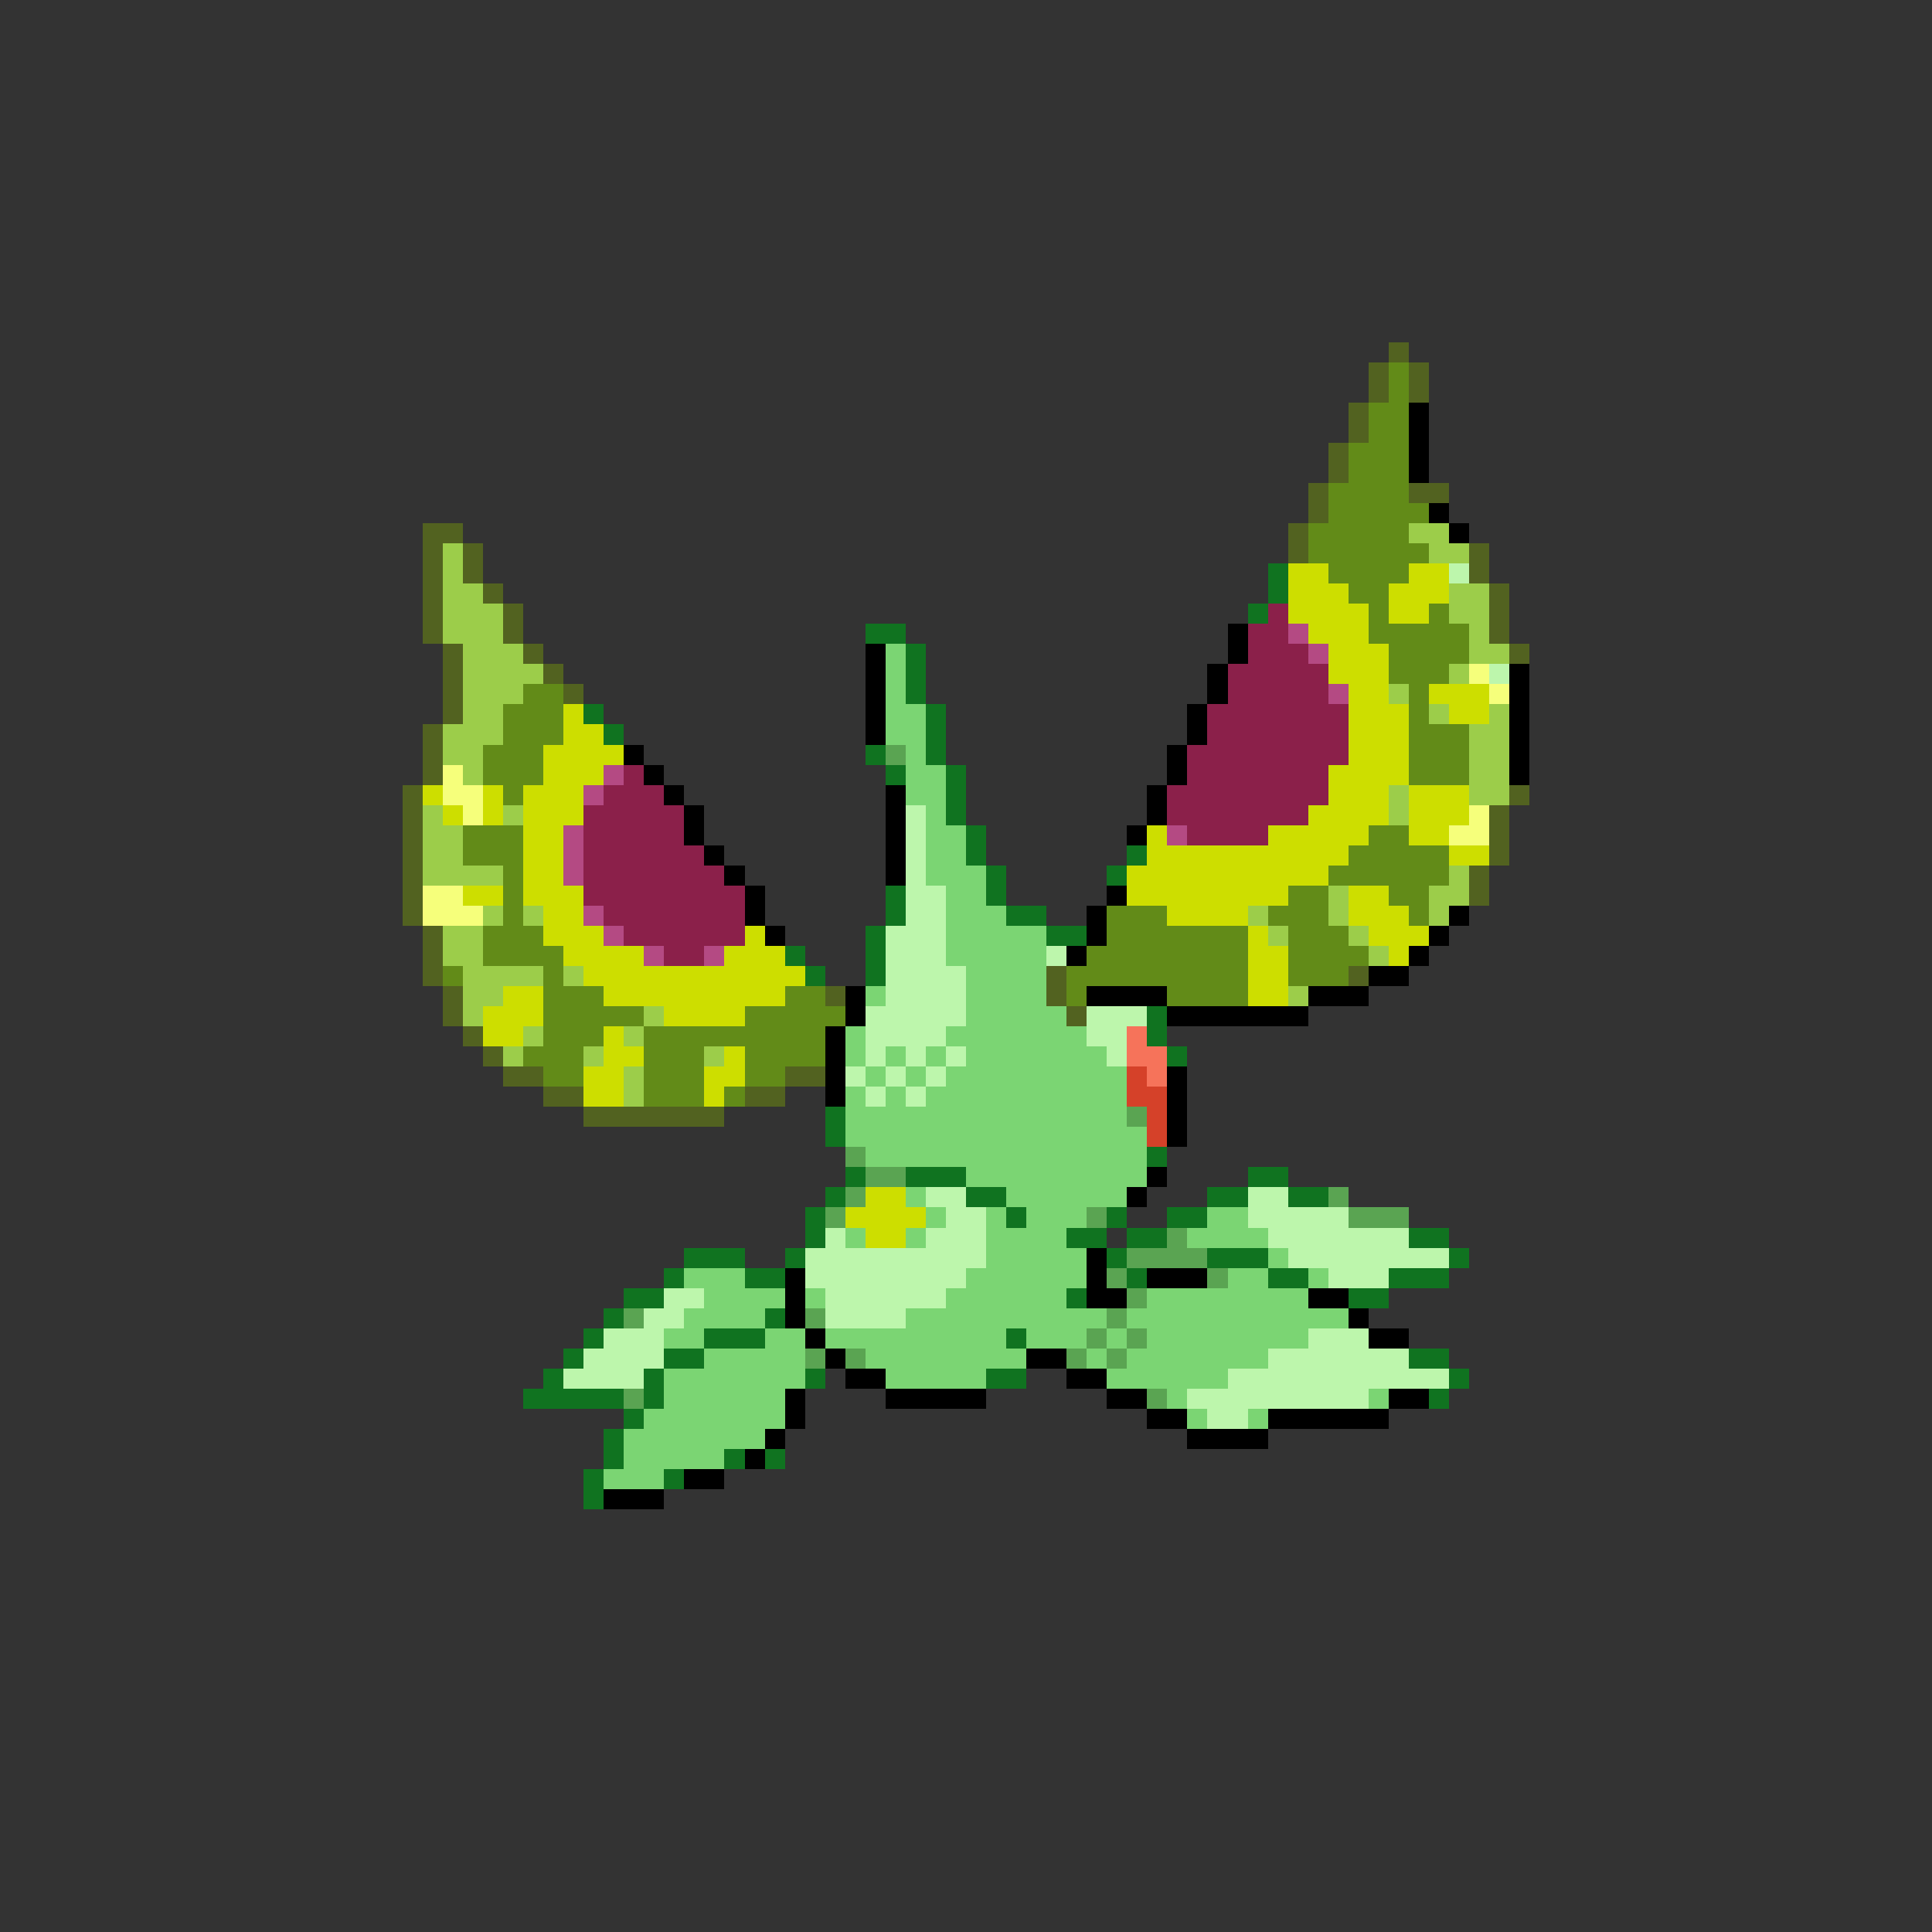 <svg xmlns="http://www.w3.org/2000/svg" viewBox="0 -0.5 96 96" shape-rendering="crispEdges">
<rect x="0" y="-0.5" width="96" height="96" fill="#333333" stroke="none"/>
<path stroke="#526220" d="M69 17h1M68 18h1M70 18h1M68 19h1M70 19h1M67 20h1M67 21h1M66 22h1M66 23h1M65 24h1M70 24h2M65 25h1M21 26h2M64 26h1M21 27h1M23 27h1M64 27h1M73 27h1M21 28h1M23 28h1M73 28h1M21 29h1M24 29h1M74 29h1M21 30h1M25 30h1M74 30h1M21 31h1M25 31h1M74 31h1M22 32h1M26 32h1M75 32h1M22 33h1M27 33h1M22 34h1M28 34h1M22 35h1M21 36h1M21 37h1M21 38h1M20 39h1M75 39h1M20 40h1M74 40h1M20 41h1M74 41h1M20 42h1M74 42h1M20 43h1M73 43h1M20 44h1M73 44h1M20 45h1M21 46h1M21 47h1M21 48h1M52 48h1M67 48h1M22 49h1M41 49h1M52 49h1M22 50h1M53 50h1M23 51h1M24 52h1M25 53h2M39 53h2M27 54h2M37 54h2M29 55h7" />
<path stroke="#628b18" d="M69 18h1M69 19h1M68 20h2M68 21h2M67 22h3M67 23h3M66 24h4M66 25h5M65 26h5M65 27h6M66 28h4M67 29h2M68 30h1M71 30h1M68 31h5M69 32h4M69 33h3M26 34h2M70 34h1M25 35h3M70 35h1M25 36h3M70 36h3M24 37h3M70 37h3M24 38h3M70 38h3M25 39h1M23 41h3M68 41h2M23 42h3M67 42h5M25 43h1M66 43h6M25 44h1M64 44h2M69 44h2M25 45h1M55 45h3M63 45h3M70 45h1M24 46h3M55 46h7M64 46h3M24 47h4M54 47h8M64 47h4M22 48h1M27 48h1M53 48h9M64 48h3M27 49h3M39 49h2M53 49h1M58 49h4M27 50h5M37 50h5M27 51h3M32 51h9M26 52h3M32 52h3M37 52h4M27 53h2M32 53h3M37 53h2M32 54h3M36 54h1" />
<path stroke="#000000" d="M70 20h1M70 21h1M70 22h1M70 23h1M71 25h1M72 26h1M61 31h1M43 32h1M61 32h1M43 33h1M60 33h1M75 33h1M43 34h1M60 34h1M75 34h1M43 35h1M59 35h1M75 35h1M43 36h1M59 36h1M75 36h1M31 37h1M58 37h1M75 37h1M32 38h1M58 38h1M75 38h1M33 39h1M44 39h1M57 39h1M34 40h1M44 40h1M57 40h1M34 41h1M44 41h1M56 41h1M35 42h1M44 42h1M36 43h1M44 43h1M37 44h1M55 44h1M37 45h1M54 45h1M72 45h1M38 46h1M54 46h1M71 46h1M53 47h1M70 47h1M68 48h2M42 49h1M54 49h4M65 49h3M42 50h1M58 50h7M41 51h1M41 52h1M41 53h1M58 53h1M41 54h1M58 54h1M58 55h1M58 56h1M57 58h1M56 59h1M54 62h1M39 63h1M54 63h1M57 63h3M39 64h1M54 64h2M65 64h2M39 65h1M67 65h1M40 66h1M68 66h2M41 67h1M51 67h2M42 68h2M53 68h2M39 69h1M44 69h5M55 69h2M69 69h2M39 70h1M57 70h2M63 70h6M38 71h1M59 71h4M37 72h1M34 73h2M30 74h3" />
<path stroke="#9ccd4a" d="M70 26h2M22 27h1M71 27h2M22 28h1M22 29h2M72 29h2M22 30h3M72 30h2M22 31h3M73 31h1M23 32h3M73 32h2M23 33h4M72 33h1M23 34h3M69 34h1M23 35h2M71 35h1M74 35h1M22 36h3M73 36h2M22 37h2M73 37h2M23 38h1M73 38h2M69 39h1M73 39h2M21 40h1M25 40h1M69 40h1M21 41h2M21 42h2M21 43h4M72 43h1M66 44h1M71 44h2M24 45h1M26 45h1M62 45h1M66 45h1M71 45h1M22 46h2M63 46h1M67 46h1M22 47h2M68 47h1M23 48h4M28 48h1M23 49h2M64 49h1M23 50h1M32 50h1M26 51h1M31 51h1M25 52h1M29 52h1M35 52h1M31 53h1M31 54h1" />
<path stroke="#107320" d="M63 28h1M63 29h1M62 30h1M43 31h2M45 32h1M45 33h1M45 34h1M29 35h1M46 35h1M30 36h1M46 36h1M43 37h1M46 37h1M44 38h1M47 38h1M47 39h1M47 40h1M48 41h1M48 42h1M56 42h1M49 43h1M55 43h1M44 44h1M49 44h1M44 45h1M50 45h2M43 46h1M52 46h2M39 47h1M43 47h1M40 48h1M43 48h1M57 50h1M57 51h1M58 52h1M41 55h1M41 56h1M57 57h1M42 58h1M45 58h3M62 58h2M41 59h1M48 59h2M60 59h2M64 59h2M40 60h1M50 60h1M55 60h1M58 60h2M40 61h1M53 61h2M56 61h2M70 61h2M34 62h3M39 62h1M55 62h1M60 62h3M72 62h1M33 63h1M37 63h2M56 63h1M63 63h2M69 63h3M31 64h2M53 64h1M67 64h2M30 65h1M38 65h1M29 66h1M35 66h3M50 66h1M28 67h1M33 67h2M70 67h2M27 68h1M32 68h1M40 68h1M49 68h2M72 68h1M26 69h5M32 69h1M71 69h1M31 70h1M30 71h1M30 72h1M36 72h1M38 72h1M29 73h1M33 73h1M29 74h1" />
<path stroke="#cdde00" d="M64 28h2M70 28h2M64 29h3M69 29h3M64 30h4M69 30h2M65 31h3M66 32h3M66 33h3M67 34h2M71 34h3M28 35h1M67 35h3M72 35h2M28 36h2M67 36h3M27 37h4M67 37h3M27 38h3M66 38h4M21 39h1M24 39h1M26 39h3M66 39h3M70 39h3M22 40h1M24 40h1M26 40h3M65 40h4M70 40h3M26 41h2M57 41h1M63 41h5M70 41h2M26 42h2M57 42h10M72 42h2M26 43h2M56 43h10M23 44h2M26 44h3M56 44h8M67 44h2M27 45h2M58 45h4M67 45h3M27 46h3M37 46h1M62 46h1M68 46h3M28 47h4M36 47h3M62 47h2M69 47h1M29 48h11M62 48h2M25 49h2M30 49h9M62 49h2M24 50h3M33 50h4M24 51h2M30 51h1M30 52h2M36 52h1M29 53h2M35 53h2M29 54h2M35 54h1M43 59h2M42 60h4M43 61h2" />
<path stroke="#bdf6ac" d="M72 28h1M74 33h1M45 40h1M45 41h1M45 42h1M45 43h1M45 44h2M45 45h2M44 46h3M44 47h3M52 47h1M44 48h4M44 49h4M43 50h5M54 50h3M43 51h4M54 51h2M43 52h1M45 52h1M47 52h1M55 52h1M42 53h1M44 53h1M46 53h1M43 54h1M45 54h1M46 59h2M62 59h2M47 60h2M62 60h5M41 61h1M46 61h3M63 61h7M40 62h9M64 62h8M40 63h8M66 63h3M33 64h2M41 64h6M32 65h2M41 65h4M30 66h3M65 66h3M29 67h4M63 67h7M28 68h4M61 68h11M59 69h9M60 70h2" />
<path stroke="#8b204a" d="M63 30h1M62 31h2M62 32h3M61 33h5M61 34h5M60 35h7M60 36h7M59 37h8M31 38h1M59 38h7M30 39h3M58 39h8M29 40h5M58 40h7M29 41h5M59 41h4M29 42h6M29 43h7M29 44h8M30 45h7M31 46h6M33 47h2" />
<path stroke="#b44a83" d="M64 31h1M65 32h1M66 34h1M30 38h1M29 39h1M28 41h1M58 41h1M28 42h1M28 43h1M29 45h1M30 46h1M32 47h1M35 47h1" />
<path stroke="#7bd573" d="M44 32h1M44 33h1M44 34h1M44 35h2M44 36h2M45 37h1M45 38h2M45 39h2M46 40h1M46 41h2M46 42h2M46 43h3M47 44h2M47 45h3M47 46h5M47 47h5M48 48h4M43 49h1M48 49h4M48 50h5M42 51h1M47 51h7M42 52h1M44 52h1M46 52h1M48 52h7M43 53h1M45 53h1M47 53h9M42 54h1M44 54h1M46 54h10M42 55h14M42 56h15M43 57h14M48 58h9M45 59h1M50 59h6M46 60h1M49 60h1M51 60h3M60 60h2M42 61h1M45 61h1M49 61h4M59 61h4M49 62h5M63 62h1M34 63h3M48 63h6M61 63h2M65 63h1M35 64h4M40 64h1M47 64h6M57 64h8M34 65h4M45 65h10M56 65h11M33 66h2M38 66h2M41 66h9M51 66h3M55 66h1M57 66h8M35 67h5M43 67h8M54 67h1M56 67h7M33 68h7M44 68h5M55 68h6M33 69h6M58 69h1M68 69h1M32 70h7M59 70h1M62 70h1M31 71h7M31 72h5M30 73h3" />
<path stroke="#f6ff7b" d="M73 33h1M74 34h1M22 38h1M22 39h2M23 40h1M73 40h1M72 41h2M21 44h2M21 45h3" />
<path stroke="#5aa452" d="M44 37h1M56 55h1M42 57h1M43 58h2M42 59h1M66 59h1M41 60h1M54 60h1M67 60h3M58 61h1M56 62h4M55 63h1M60 63h1M56 64h1M31 65h1M40 65h1M55 65h1M54 66h1M56 66h1M40 67h1M42 67h1M53 67h1M55 67h1M31 69h1M57 69h1" />
<path stroke="#f6735a" d="M56 51h1M56 52h2M57 53h1" />
<path stroke="#d54129" d="M56 53h1M56 54h2M57 55h1M57 56h1" />
</svg>